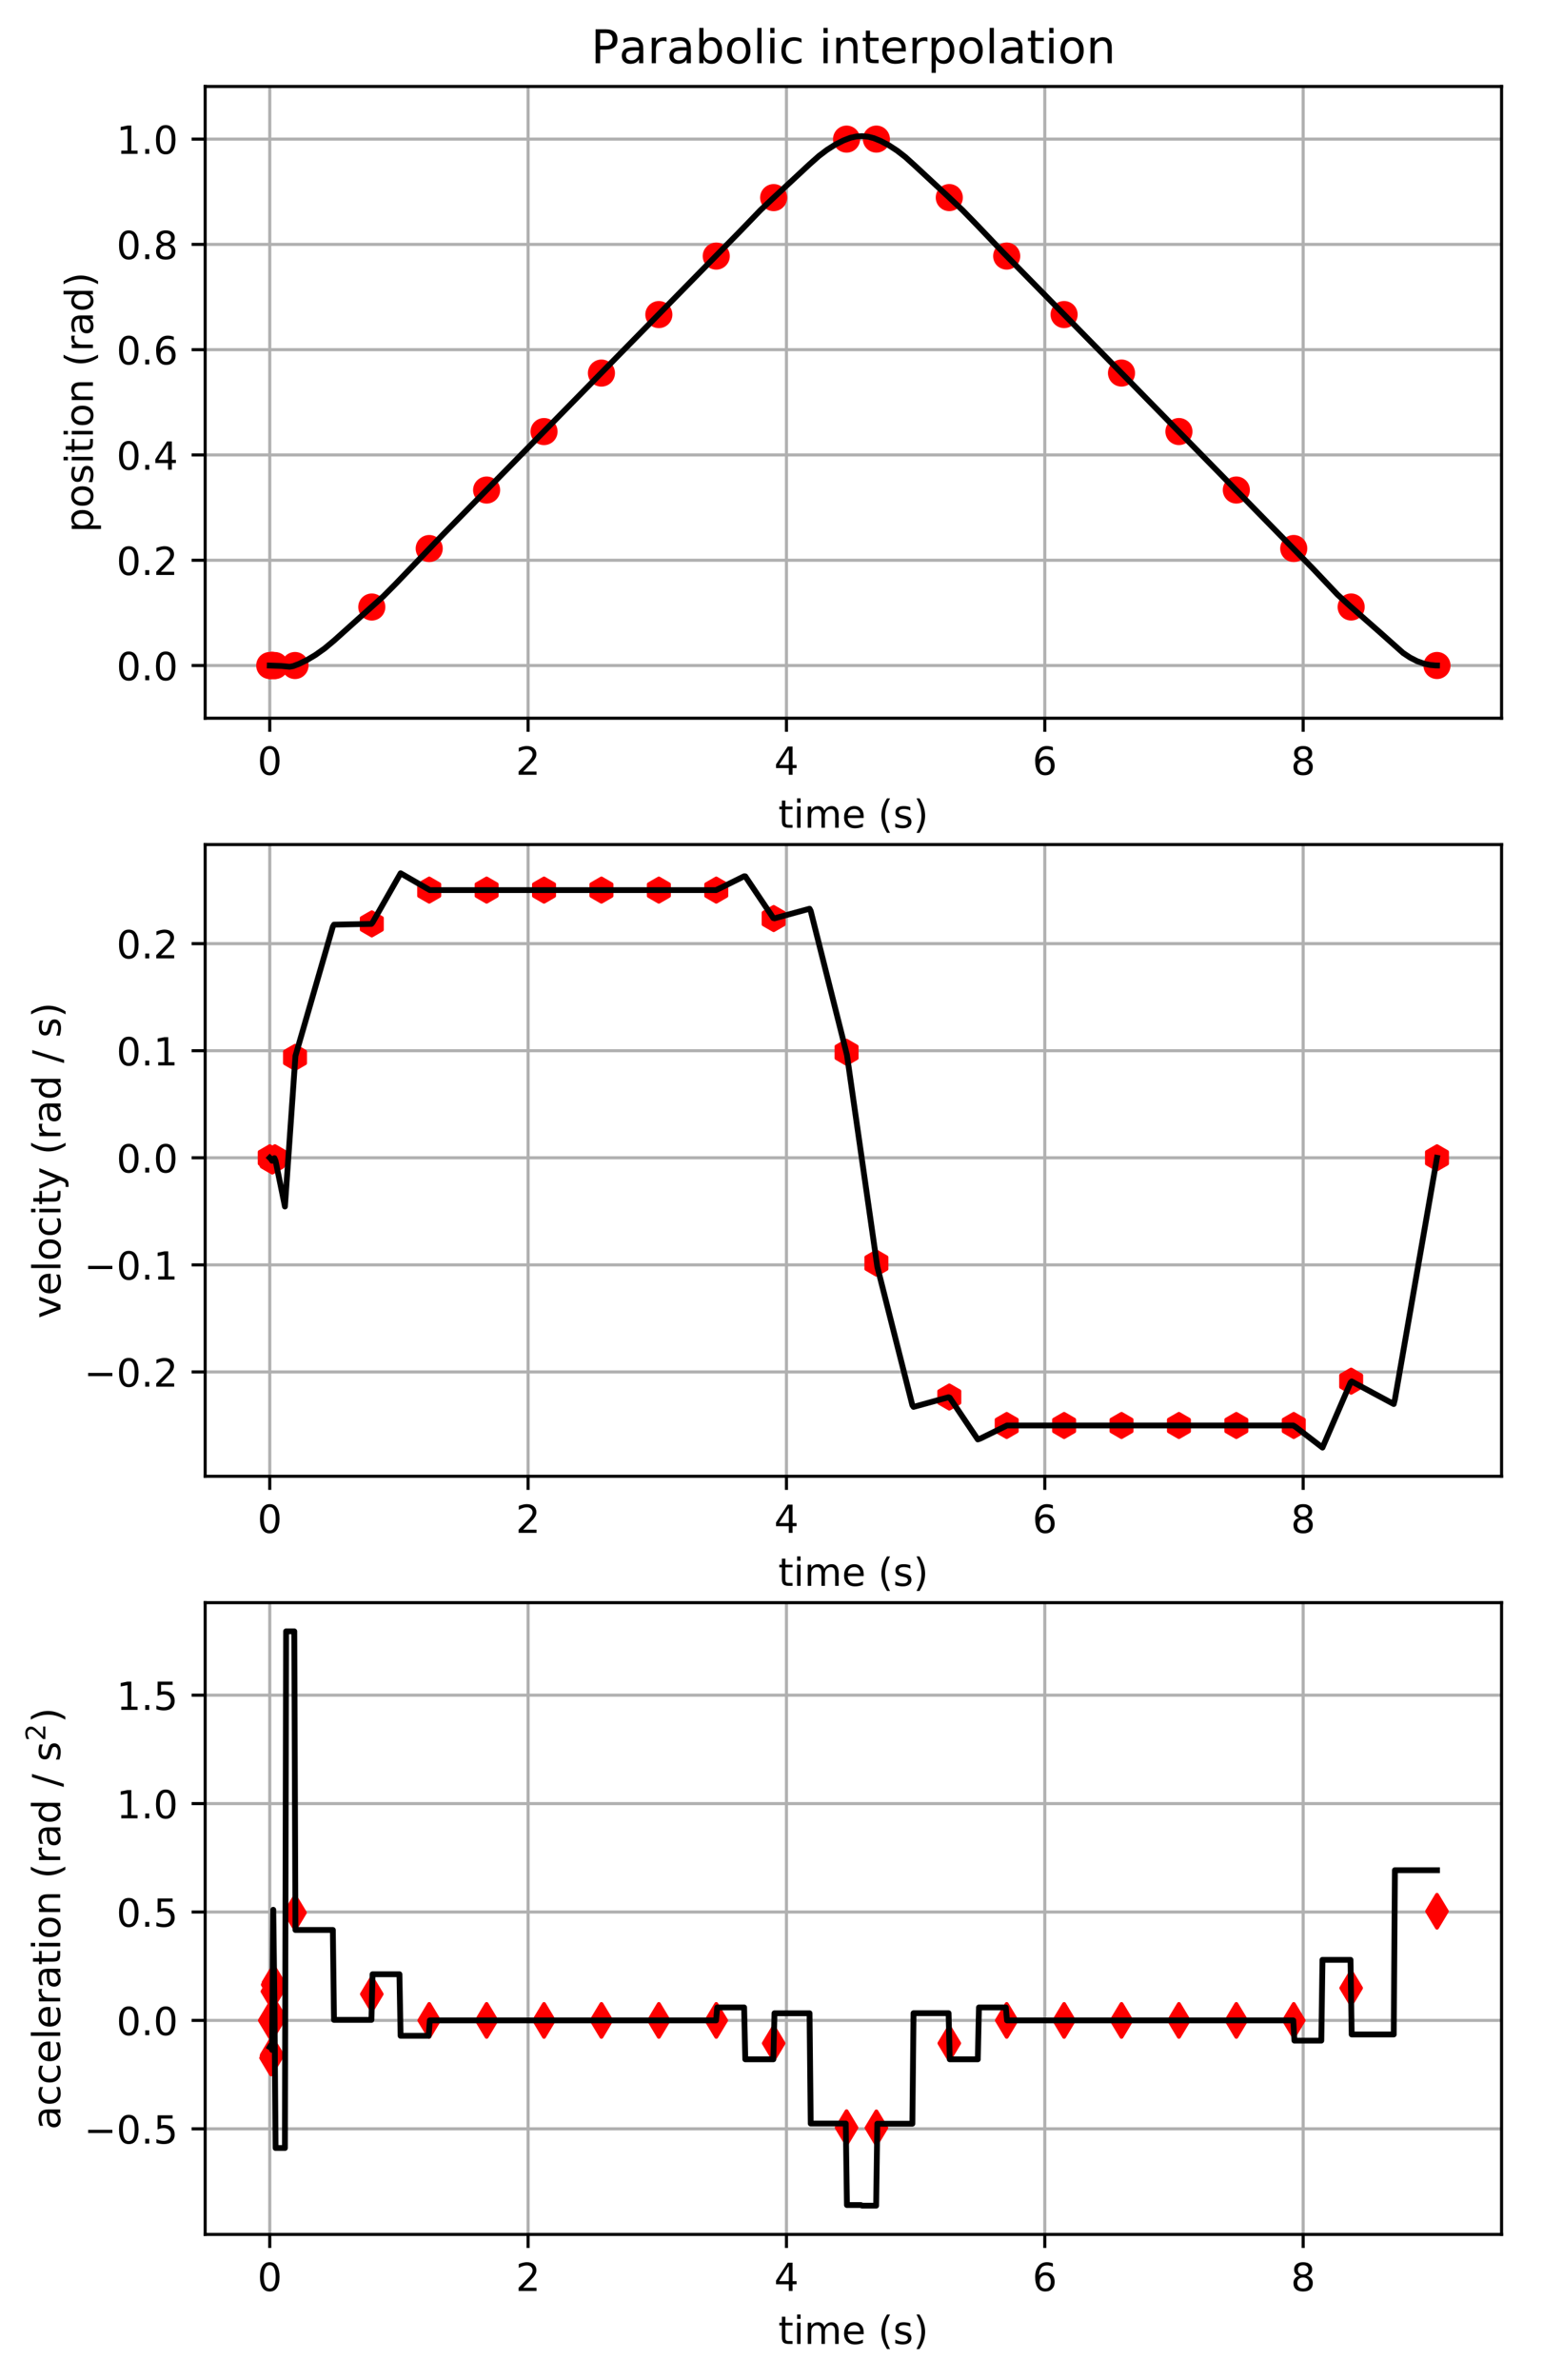 <?xml version="1.0" encoding="utf-8" standalone="no"?>
<!DOCTYPE svg PUBLIC "-//W3C//DTD SVG 1.1//EN"
  "http://www.w3.org/Graphics/SVG/1.1/DTD/svg11.dtd">
<!-- Created with matplotlib (http://matplotlib.org/) -->
<svg height="614.274pt" version="1.1" viewBox="0 0 398.483 614.274" width="398.483pt" xmlns="http://www.w3.org/2000/svg" xmlns:xlink="http://www.w3.org/1999/xlink">
 <defs>
  <style type="text/css">
*{stroke-linecap:butt;stroke-linejoin:round;}
  </style>
 </defs>
 <g id="figure_1">
  <g id="patch_1">
   <path d="M 0 614.274 
L 398.483 614.274 
L 398.483 0 
L 0 0 
z
" style="fill:#ffffff;"/>
  </g>
  <g id="axes_1">
   <g id="patch_2">
    <path d="M 52.983 185.377 
L 387.783 185.377 
L 387.783 22.318 
L 52.983 22.318 
z
" style="fill:#ffffff;"/>
   </g>
   <g id="matplotlib.axis_1">
    <g id="xtick_1">
     <g id="line2d_1">
      <path clip-path="url(#pb7275e37a0)" d="M 69.663 185.377 
L 69.663 22.318 
" style="fill:none;stroke:#b0b0b0;stroke-linecap:square;stroke-width:0.8;"/>
     </g>
     <g id="line2d_2">
      <defs>
       <path d="M 0 0 
L 0 3.5 
" id="mfaa44537ad" style="stroke:#000000;stroke-width:0.8;"/>
      </defs>
      <g>
       <use style="stroke:#000000;stroke-width:0.8;" x="69.663" xlink:href="#mfaa44537ad" y="185.377"/>
      </g>
     </g>
     <g id="text_1">
      <!-- 0 -->
      <defs>
       <path d="M 31.781 66.406 
Q 24.172 66.406 20.328 58.906 
Q 16.5 51.422 16.5 36.375 
Q 16.5 21.391 20.328 13.891 
Q 24.172 6.391 31.781 6.391 
Q 39.453 6.391 43.281 13.891 
Q 47.125 21.391 47.125 36.375 
Q 47.125 51.422 43.281 58.906 
Q 39.453 66.406 31.781 66.406 
z
M 31.781 74.219 
Q 44.047 74.219 50.516 64.516 
Q 56.984 54.828 56.984 36.375 
Q 56.984 17.969 50.516 8.266 
Q 44.047 -1.422 31.781 -1.422 
Q 19.531 -1.422 13.062 8.266 
Q 6.594 17.969 6.594 36.375 
Q 6.594 54.828 13.062 64.516 
Q 19.531 74.219 31.781 74.219 
z
" id="DejaVuSans-30"/>
      </defs>
      <g transform="translate(66.481 199.975)scale(0.1 -0.1)">
       <use xlink:href="#DejaVuSans-30"/>
      </g>
     </g>
    </g>
    <g id="xtick_2">
     <g id="line2d_3">
      <path clip-path="url(#pb7275e37a0)" d="M 136.382 185.377 
L 136.382 22.318 
" style="fill:none;stroke:#b0b0b0;stroke-linecap:square;stroke-width:0.8;"/>
     </g>
     <g id="line2d_4">
      <g>
       <use style="stroke:#000000;stroke-width:0.8;" x="136.382" xlink:href="#mfaa44537ad" y="185.377"/>
      </g>
     </g>
     <g id="text_2">
      <!-- 2 -->
      <defs>
       <path d="M 19.188 8.297 
L 53.609 8.297 
L 53.609 0 
L 7.328 0 
L 7.328 8.297 
Q 12.938 14.109 22.625 23.891 
Q 32.328 33.688 34.812 36.531 
Q 39.547 41.844 41.422 45.531 
Q 43.312 49.219 43.312 52.781 
Q 43.312 58.594 39.234 62.25 
Q 35.156 65.922 28.609 65.922 
Q 23.969 65.922 18.812 64.312 
Q 13.672 62.703 7.812 59.422 
L 7.812 69.391 
Q 13.766 71.781 18.938 73 
Q 24.125 74.219 28.422 74.219 
Q 39.75 74.219 46.484 68.547 
Q 53.219 62.891 53.219 53.422 
Q 53.219 48.922 51.531 44.891 
Q 49.859 40.875 45.406 35.406 
Q 44.188 33.984 37.641 27.219 
Q 31.109 20.453 19.188 8.297 
z
" id="DejaVuSans-32"/>
      </defs>
      <g transform="translate(133.201 199.975)scale(0.1 -0.1)">
       <use xlink:href="#DejaVuSans-32"/>
      </g>
     </g>
    </g>
    <g id="xtick_3">
     <g id="line2d_5">
      <path clip-path="url(#pb7275e37a0)" d="M 203.102 185.377 
L 203.102 22.318 
" style="fill:none;stroke:#b0b0b0;stroke-linecap:square;stroke-width:0.8;"/>
     </g>
     <g id="line2d_6">
      <g>
       <use style="stroke:#000000;stroke-width:0.8;" x="203.102" xlink:href="#mfaa44537ad" y="185.377"/>
      </g>
     </g>
     <g id="text_3">
      <!-- 4 -->
      <defs>
       <path d="M 37.797 64.312 
L 12.891 25.391 
L 37.797 25.391 
z
M 35.203 72.906 
L 47.609 72.906 
L 47.609 25.391 
L 58.016 25.391 
L 58.016 17.188 
L 47.609 17.188 
L 47.609 0 
L 37.797 0 
L 37.797 17.188 
L 4.891 17.188 
L 4.891 26.703 
z
" id="DejaVuSans-34"/>
      </defs>
      <g transform="translate(199.92 199.975)scale(0.1 -0.1)">
       <use xlink:href="#DejaVuSans-34"/>
      </g>
     </g>
    </g>
    <g id="xtick_4">
     <g id="line2d_7">
      <path clip-path="url(#pb7275e37a0)" d="M 269.821 185.377 
L 269.821 22.318 
" style="fill:none;stroke:#b0b0b0;stroke-linecap:square;stroke-width:0.8;"/>
     </g>
     <g id="line2d_8">
      <g>
       <use style="stroke:#000000;stroke-width:0.8;" x="269.821" xlink:href="#mfaa44537ad" y="185.377"/>
      </g>
     </g>
     <g id="text_4">
      <!-- 6 -->
      <defs>
       <path d="M 33.016 40.375 
Q 26.375 40.375 22.484 35.828 
Q 18.609 31.297 18.609 23.391 
Q 18.609 15.531 22.484 10.953 
Q 26.375 6.391 33.016 6.391 
Q 39.656 6.391 43.531 10.953 
Q 47.406 15.531 47.406 23.391 
Q 47.406 31.297 43.531 35.828 
Q 39.656 40.375 33.016 40.375 
z
M 52.594 71.297 
L 52.594 62.312 
Q 48.875 64.062 45.094 64.984 
Q 41.312 65.922 37.594 65.922 
Q 27.828 65.922 22.672 59.328 
Q 17.531 52.734 16.797 39.406 
Q 19.672 43.656 24.016 45.922 
Q 28.375 48.188 33.594 48.188 
Q 44.578 48.188 50.953 41.516 
Q 57.328 34.859 57.328 23.391 
Q 57.328 12.156 50.688 5.359 
Q 44.047 -1.422 33.016 -1.422 
Q 20.359 -1.422 13.672 8.266 
Q 6.984 17.969 6.984 36.375 
Q 6.984 53.656 15.188 63.938 
Q 23.391 74.219 37.203 74.219 
Q 40.922 74.219 44.703 73.484 
Q 48.484 72.75 52.594 71.297 
z
" id="DejaVuSans-36"/>
      </defs>
      <g transform="translate(266.64 199.975)scale(0.1 -0.1)">
       <use xlink:href="#DejaVuSans-36"/>
      </g>
     </g>
    </g>
    <g id="xtick_5">
     <g id="line2d_9">
      <path clip-path="url(#pb7275e37a0)" d="M 336.541 185.377 
L 336.541 22.318 
" style="fill:none;stroke:#b0b0b0;stroke-linecap:square;stroke-width:0.8;"/>
     </g>
     <g id="line2d_10">
      <g>
       <use style="stroke:#000000;stroke-width:0.8;" x="336.541" xlink:href="#mfaa44537ad" y="185.377"/>
      </g>
     </g>
     <g id="text_5">
      <!-- 8 -->
      <defs>
       <path d="M 31.781 34.625 
Q 24.75 34.625 20.719 30.859 
Q 16.703 27.094 16.703 20.516 
Q 16.703 13.922 20.719 10.156 
Q 24.75 6.391 31.781 6.391 
Q 38.812 6.391 42.859 10.172 
Q 46.922 13.969 46.922 20.516 
Q 46.922 27.094 42.891 30.859 
Q 38.875 34.625 31.781 34.625 
z
M 21.922 38.812 
Q 15.578 40.375 12.031 44.719 
Q 8.5 49.078 8.5 55.328 
Q 8.5 64.062 14.719 69.141 
Q 20.953 74.219 31.781 74.219 
Q 42.672 74.219 48.875 69.141 
Q 55.078 64.062 55.078 55.328 
Q 55.078 49.078 51.531 44.719 
Q 48 40.375 41.703 38.812 
Q 48.828 37.156 52.797 32.312 
Q 56.781 27.484 56.781 20.516 
Q 56.781 9.906 50.312 4.234 
Q 43.844 -1.422 31.781 -1.422 
Q 19.734 -1.422 13.25 4.234 
Q 6.781 9.906 6.781 20.516 
Q 6.781 27.484 10.781 32.312 
Q 14.797 37.156 21.922 38.812 
z
M 18.312 54.391 
Q 18.312 48.734 21.844 45.562 
Q 25.391 42.391 31.781 42.391 
Q 38.141 42.391 41.719 45.562 
Q 45.312 48.734 45.312 54.391 
Q 45.312 60.062 41.719 63.234 
Q 38.141 66.406 31.781 66.406 
Q 25.391 66.406 21.844 63.234 
Q 18.312 60.062 18.312 54.391 
z
" id="DejaVuSans-38"/>
      </defs>
      <g transform="translate(333.359 199.975)scale(0.1 -0.1)">
       <use xlink:href="#DejaVuSans-38"/>
      </g>
     </g>
    </g>
    <g id="text_6">
     <!-- time (s) -->
     <defs>
      <path d="M 18.312 70.219 
L 18.312 54.688 
L 36.812 54.688 
L 36.812 47.703 
L 18.312 47.703 
L 18.312 18.016 
Q 18.312 11.328 20.141 9.422 
Q 21.969 7.516 27.594 7.516 
L 36.812 7.516 
L 36.812 0 
L 27.594 0 
Q 17.188 0 13.234 3.875 
Q 9.281 7.766 9.281 18.016 
L 9.281 47.703 
L 2.688 47.703 
L 2.688 54.688 
L 9.281 54.688 
L 9.281 70.219 
z
" id="DejaVuSans-74"/>
      <path d="M 9.422 54.688 
L 18.406 54.688 
L 18.406 0 
L 9.422 0 
z
M 9.422 75.984 
L 18.406 75.984 
L 18.406 64.594 
L 9.422 64.594 
z
" id="DejaVuSans-69"/>
      <path d="M 52 44.188 
Q 55.375 50.25 60.062 53.125 
Q 64.75 56 71.094 56 
Q 79.641 56 84.281 50.016 
Q 88.922 44.047 88.922 33.016 
L 88.922 0 
L 79.891 0 
L 79.891 32.719 
Q 79.891 40.578 77.094 44.375 
Q 74.312 48.188 68.609 48.188 
Q 61.625 48.188 57.562 43.547 
Q 53.516 38.922 53.516 30.906 
L 53.516 0 
L 44.484 0 
L 44.484 32.719 
Q 44.484 40.625 41.703 44.406 
Q 38.922 48.188 33.109 48.188 
Q 26.219 48.188 22.156 43.531 
Q 18.109 38.875 18.109 30.906 
L 18.109 0 
L 9.078 0 
L 9.078 54.688 
L 18.109 54.688 
L 18.109 46.188 
Q 21.188 51.219 25.484 53.609 
Q 29.781 56 35.688 56 
Q 41.656 56 45.828 52.969 
Q 50 49.953 52 44.188 
z
" id="DejaVuSans-6d"/>
      <path d="M 56.203 29.594 
L 56.203 25.203 
L 14.891 25.203 
Q 15.484 15.922 20.484 11.062 
Q 25.484 6.203 34.422 6.203 
Q 39.594 6.203 44.453 7.469 
Q 49.312 8.734 54.109 11.281 
L 54.109 2.781 
Q 49.266 0.734 44.188 -0.344 
Q 39.109 -1.422 33.891 -1.422 
Q 20.797 -1.422 13.156 6.188 
Q 5.516 13.812 5.516 26.812 
Q 5.516 40.234 12.766 48.109 
Q 20.016 56 32.328 56 
Q 43.359 56 49.781 48.891 
Q 56.203 41.797 56.203 29.594 
z
M 47.219 32.234 
Q 47.125 39.594 43.094 43.984 
Q 39.062 48.391 32.422 48.391 
Q 24.906 48.391 20.391 44.141 
Q 15.875 39.891 15.188 32.172 
z
" id="DejaVuSans-65"/>
      <path id="DejaVuSans-20"/>
      <path d="M 31 75.875 
Q 24.469 64.656 21.281 53.656 
Q 18.109 42.672 18.109 31.391 
Q 18.109 20.125 21.312 9.062 
Q 24.516 -2 31 -13.188 
L 23.188 -13.188 
Q 15.875 -1.703 12.234 9.375 
Q 8.594 20.453 8.594 31.391 
Q 8.594 42.281 12.203 53.312 
Q 15.828 64.359 23.188 75.875 
z
" id="DejaVuSans-28"/>
      <path d="M 44.281 53.078 
L 44.281 44.578 
Q 40.484 46.531 36.375 47.5 
Q 32.281 48.484 27.875 48.484 
Q 21.188 48.484 17.844 46.438 
Q 14.5 44.391 14.5 40.281 
Q 14.5 37.156 16.891 35.375 
Q 19.281 33.594 26.516 31.984 
L 29.594 31.297 
Q 39.156 29.25 43.188 25.516 
Q 47.219 21.781 47.219 15.094 
Q 47.219 7.469 41.188 3.016 
Q 35.156 -1.422 24.609 -1.422 
Q 20.219 -1.422 15.453 -0.562 
Q 10.688 0.297 5.422 2 
L 5.422 11.281 
Q 10.406 8.688 15.234 7.391 
Q 20.062 6.109 24.812 6.109 
Q 31.156 6.109 34.562 8.281 
Q 37.984 10.453 37.984 14.406 
Q 37.984 18.062 35.516 20.016 
Q 33.062 21.969 24.703 23.781 
L 21.578 24.516 
Q 13.234 26.266 9.516 29.906 
Q 5.812 33.547 5.812 39.891 
Q 5.812 47.609 11.281 51.797 
Q 16.75 56 26.812 56 
Q 31.781 56 36.172 55.266 
Q 40.578 54.547 44.281 53.078 
z
" id="DejaVuSans-73"/>
      <path d="M 8.016 75.875 
L 15.828 75.875 
Q 23.141 64.359 26.781 53.312 
Q 30.422 42.281 30.422 31.391 
Q 30.422 20.453 26.781 9.375 
Q 23.141 -1.703 15.828 -13.188 
L 8.016 -13.188 
Q 14.5 -2 17.703 9.062 
Q 20.906 20.125 20.906 31.391 
Q 20.906 42.672 17.703 53.656 
Q 14.5 64.656 8.016 75.875 
z
" id="DejaVuSans-29"/>
     </defs>
     <g transform="translate(200.991 213.654)scale(0.1 -0.1)">
      <use xlink:href="#DejaVuSans-74"/>
      <use x="39.209" xlink:href="#DejaVuSans-69"/>
      <use x="66.992" xlink:href="#DejaVuSans-6d"/>
      <use x="164.404" xlink:href="#DejaVuSans-65"/>
      <use x="225.928" xlink:href="#DejaVuSans-20"/>
      <use x="257.715" xlink:href="#DejaVuSans-28"/>
      <use x="296.729" xlink:href="#DejaVuSans-73"/>
      <use x="348.828" xlink:href="#DejaVuSans-29"/>
     </g>
    </g>
   </g>
   <g id="matplotlib.axis_2">
    <g id="ytick_1">
     <g id="line2d_11">
      <path clip-path="url(#pb7275e37a0)" d="M 52.983 171.777 
L 387.783 171.777 
" style="fill:none;stroke:#b0b0b0;stroke-linecap:square;stroke-width:0.8;"/>
     </g>
     <g id="line2d_12">
      <defs>
       <path d="M 0 0 
L -3.5 0 
" id="m654cf28cec" style="stroke:#000000;stroke-width:0.8;"/>
      </defs>
      <g>
       <use style="stroke:#000000;stroke-width:0.8;" x="52.983" xlink:href="#m654cf28cec" y="171.777"/>
      </g>
     </g>
     <g id="text_7">
      <!-- 0.0 -->
      <defs>
       <path d="M 10.688 12.406 
L 21 12.406 
L 21 0 
L 10.688 0 
z
" id="DejaVuSans-2e"/>
      </defs>
      <g transform="translate(30.08 175.576)scale(0.1 -0.1)">
       <use xlink:href="#DejaVuSans-30"/>
       <use x="63.623" xlink:href="#DejaVuSans-2e"/>
       <use x="95.41" xlink:href="#DejaVuSans-30"/>
      </g>
     </g>
    </g>
    <g id="ytick_2">
     <g id="line2d_13">
      <path clip-path="url(#pb7275e37a0)" d="M 52.983 144.603 
L 387.783 144.603 
" style="fill:none;stroke:#b0b0b0;stroke-linecap:square;stroke-width:0.8;"/>
     </g>
     <g id="line2d_14">
      <g>
       <use style="stroke:#000000;stroke-width:0.8;" x="52.983" xlink:href="#m654cf28cec" y="144.603"/>
      </g>
     </g>
     <g id="text_8">
      <!-- 0.2 -->
      <g transform="translate(30.08 148.402)scale(0.1 -0.1)">
       <use xlink:href="#DejaVuSans-30"/>
       <use x="63.623" xlink:href="#DejaVuSans-2e"/>
       <use x="95.41" xlink:href="#DejaVuSans-32"/>
      </g>
     </g>
    </g>
    <g id="ytick_3">
     <g id="line2d_15">
      <path clip-path="url(#pb7275e37a0)" d="M 52.983 117.428 
L 387.783 117.428 
" style="fill:none;stroke:#b0b0b0;stroke-linecap:square;stroke-width:0.8;"/>
     </g>
     <g id="line2d_16">
      <g>
       <use style="stroke:#000000;stroke-width:0.8;" x="52.983" xlink:href="#m654cf28cec" y="117.428"/>
      </g>
     </g>
     <g id="text_9">
      <!-- 0.4 -->
      <g transform="translate(30.08 121.228)scale(0.1 -0.1)">
       <use xlink:href="#DejaVuSans-30"/>
       <use x="63.623" xlink:href="#DejaVuSans-2e"/>
       <use x="95.41" xlink:href="#DejaVuSans-34"/>
      </g>
     </g>
    </g>
    <g id="ytick_4">
     <g id="line2d_17">
      <path clip-path="url(#pb7275e37a0)" d="M 52.983 90.254 
L 387.783 90.254 
" style="fill:none;stroke:#b0b0b0;stroke-linecap:square;stroke-width:0.8;"/>
     </g>
     <g id="line2d_18">
      <g>
       <use style="stroke:#000000;stroke-width:0.8;" x="52.983" xlink:href="#m654cf28cec" y="90.254"/>
      </g>
     </g>
     <g id="text_10">
      <!-- 0.6 -->
      <g transform="translate(30.08 94.053)scale(0.1 -0.1)">
       <use xlink:href="#DejaVuSans-30"/>
       <use x="63.623" xlink:href="#DejaVuSans-2e"/>
       <use x="95.41" xlink:href="#DejaVuSans-36"/>
      </g>
     </g>
    </g>
    <g id="ytick_5">
     <g id="line2d_19">
      <path clip-path="url(#pb7275e37a0)" d="M 52.983 63.08 
L 387.783 63.08 
" style="fill:none;stroke:#b0b0b0;stroke-linecap:square;stroke-width:0.8;"/>
     </g>
     <g id="line2d_20">
      <g>
       <use style="stroke:#000000;stroke-width:0.8;" x="52.983" xlink:href="#m654cf28cec" y="63.08"/>
      </g>
     </g>
     <g id="text_11">
      <!-- 0.8 -->
      <g transform="translate(30.08 66.879)scale(0.1 -0.1)">
       <use xlink:href="#DejaVuSans-30"/>
       <use x="63.623" xlink:href="#DejaVuSans-2e"/>
       <use x="95.41" xlink:href="#DejaVuSans-38"/>
      </g>
     </g>
    </g>
    <g id="ytick_6">
     <g id="line2d_21">
      <path clip-path="url(#pb7275e37a0)" d="M 52.983 35.905 
L 387.783 35.905 
" style="fill:none;stroke:#b0b0b0;stroke-linecap:square;stroke-width:0.8;"/>
     </g>
     <g id="line2d_22">
      <g>
       <use style="stroke:#000000;stroke-width:0.8;" x="52.983" xlink:href="#m654cf28cec" y="35.905"/>
      </g>
     </g>
     <g id="text_12">
      <!-- 1.0 -->
      <defs>
       <path d="M 12.406 8.297 
L 28.516 8.297 
L 28.516 63.922 
L 10.984 60.406 
L 10.984 69.391 
L 28.422 72.906 
L 38.281 72.906 
L 38.281 8.297 
L 54.391 8.297 
L 54.391 0 
L 12.406 0 
z
" id="DejaVuSans-31"/>
      </defs>
      <g transform="translate(30.08 39.705)scale(0.1 -0.1)">
       <use xlink:href="#DejaVuSans-31"/>
       <use x="63.623" xlink:href="#DejaVuSans-2e"/>
       <use x="95.41" xlink:href="#DejaVuSans-30"/>
      </g>
     </g>
    </g>
    <g id="text_13">
     <!-- position (rad) -->
     <defs>
      <path d="M 18.109 8.203 
L 18.109 -20.797 
L 9.078 -20.797 
L 9.078 54.688 
L 18.109 54.688 
L 18.109 46.391 
Q 20.953 51.266 25.266 53.625 
Q 29.594 56 35.594 56 
Q 45.562 56 51.781 48.094 
Q 58.016 40.188 58.016 27.297 
Q 58.016 14.406 51.781 6.484 
Q 45.562 -1.422 35.594 -1.422 
Q 29.594 -1.422 25.266 0.953 
Q 20.953 3.328 18.109 8.203 
z
M 48.688 27.297 
Q 48.688 37.203 44.609 42.844 
Q 40.531 48.484 33.406 48.484 
Q 26.266 48.484 22.188 42.844 
Q 18.109 37.203 18.109 27.297 
Q 18.109 17.391 22.188 11.75 
Q 26.266 6.109 33.406 6.109 
Q 40.531 6.109 44.609 11.75 
Q 48.688 17.391 48.688 27.297 
z
" id="DejaVuSans-70"/>
      <path d="M 30.609 48.391 
Q 23.391 48.391 19.188 42.75 
Q 14.984 37.109 14.984 27.297 
Q 14.984 17.484 19.156 11.844 
Q 23.344 6.203 30.609 6.203 
Q 37.797 6.203 41.984 11.859 
Q 46.188 17.531 46.188 27.297 
Q 46.188 37.016 41.984 42.703 
Q 37.797 48.391 30.609 48.391 
z
M 30.609 56 
Q 42.328 56 49.016 48.375 
Q 55.719 40.766 55.719 27.297 
Q 55.719 13.875 49.016 6.219 
Q 42.328 -1.422 30.609 -1.422 
Q 18.844 -1.422 12.172 6.219 
Q 5.516 13.875 5.516 27.297 
Q 5.516 40.766 12.172 48.375 
Q 18.844 56 30.609 56 
z
" id="DejaVuSans-6f"/>
      <path d="M 54.891 33.016 
L 54.891 0 
L 45.906 0 
L 45.906 32.719 
Q 45.906 40.484 42.875 44.328 
Q 39.844 48.188 33.797 48.188 
Q 26.516 48.188 22.312 43.547 
Q 18.109 38.922 18.109 30.906 
L 18.109 0 
L 9.078 0 
L 9.078 54.688 
L 18.109 54.688 
L 18.109 46.188 
Q 21.344 51.125 25.703 53.562 
Q 30.078 56 35.797 56 
Q 45.219 56 50.047 50.172 
Q 54.891 44.344 54.891 33.016 
z
" id="DejaVuSans-6e"/>
      <path d="M 41.109 46.297 
Q 39.594 47.172 37.812 47.578 
Q 36.031 48 33.891 48 
Q 26.266 48 22.188 43.047 
Q 18.109 38.094 18.109 28.812 
L 18.109 0 
L 9.078 0 
L 9.078 54.688 
L 18.109 54.688 
L 18.109 46.188 
Q 20.953 51.172 25.484 53.578 
Q 30.031 56 36.531 56 
Q 37.453 56 38.578 55.875 
Q 39.703 55.766 41.062 55.516 
z
" id="DejaVuSans-72"/>
      <path d="M 34.281 27.484 
Q 23.391 27.484 19.188 25 
Q 14.984 22.516 14.984 16.5 
Q 14.984 11.719 18.141 8.906 
Q 21.297 6.109 26.703 6.109 
Q 34.188 6.109 38.703 11.406 
Q 43.219 16.703 43.219 25.484 
L 43.219 27.484 
z
M 52.203 31.203 
L 52.203 0 
L 43.219 0 
L 43.219 8.297 
Q 40.141 3.328 35.547 0.953 
Q 30.953 -1.422 24.312 -1.422 
Q 15.922 -1.422 10.953 3.297 
Q 6 8.016 6 15.922 
Q 6 25.141 12.172 29.828 
Q 18.359 34.516 30.609 34.516 
L 43.219 34.516 
L 43.219 35.406 
Q 43.219 41.609 39.141 45 
Q 35.062 48.391 27.688 48.391 
Q 23 48.391 18.547 47.266 
Q 14.109 46.141 10.016 43.891 
L 10.016 52.203 
Q 14.938 54.109 19.578 55.047 
Q 24.219 56 28.609 56 
Q 40.484 56 46.344 49.844 
Q 52.203 43.703 52.203 31.203 
z
" id="DejaVuSans-61"/>
      <path d="M 45.406 46.391 
L 45.406 75.984 
L 54.391 75.984 
L 54.391 0 
L 45.406 0 
L 45.406 8.203 
Q 42.578 3.328 38.25 0.953 
Q 33.938 -1.422 27.875 -1.422 
Q 17.969 -1.422 11.734 6.484 
Q 5.516 14.406 5.516 27.297 
Q 5.516 40.188 11.734 48.094 
Q 17.969 56 27.875 56 
Q 33.938 56 38.25 53.625 
Q 42.578 51.266 45.406 46.391 
z
M 14.797 27.297 
Q 14.797 17.391 18.875 11.75 
Q 22.953 6.109 30.078 6.109 
Q 37.203 6.109 41.297 11.75 
Q 45.406 17.391 45.406 27.297 
Q 45.406 37.203 41.297 42.844 
Q 37.203 48.484 30.078 48.484 
Q 22.953 48.484 18.875 42.844 
Q 14.797 37.203 14.797 27.297 
z
" id="DejaVuSans-64"/>
     </defs>
     <g transform="translate(24 137.437)rotate(-90)scale(0.1 -0.1)">
      <use xlink:href="#DejaVuSans-70"/>
      <use x="63.477" xlink:href="#DejaVuSans-6f"/>
      <use x="124.658" xlink:href="#DejaVuSans-73"/>
      <use x="176.758" xlink:href="#DejaVuSans-69"/>
      <use x="204.541" xlink:href="#DejaVuSans-74"/>
      <use x="243.75" xlink:href="#DejaVuSans-69"/>
      <use x="271.533" xlink:href="#DejaVuSans-6f"/>
      <use x="332.715" xlink:href="#DejaVuSans-6e"/>
      <use x="396.094" xlink:href="#DejaVuSans-20"/>
      <use x="427.881" xlink:href="#DejaVuSans-28"/>
      <use x="466.895" xlink:href="#DejaVuSans-72"/>
      <use x="508.008" xlink:href="#DejaVuSans-61"/>
      <use x="569.287" xlink:href="#DejaVuSans-64"/>
      <use x="632.764" xlink:href="#DejaVuSans-29"/>
     </g>
    </g>
   </g>
   <g id="line2d_23">
    <defs>
     <path d="M 0 3 
C 0.796 3 1.559 2.684 2.121 2.121 
C 2.684 1.559 3 0.796 3 0 
C 3 -0.796 2.684 -1.559 2.121 -2.121 
C 1.559 -2.684 0.796 -3 0 -3 
C -0.796 -3 -1.559 -2.684 -2.121 -2.121 
C -2.684 -1.559 -3 -0.796 -3 0 
C -3 0.796 -2.684 1.559 -2.121 2.121 
C -1.559 2.684 -0.796 3 0 3 
z
" id="ma644b0c3d4" style="stroke:#ff0000;"/>
    </defs>
    <g clip-path="url(#pb7275e37a0)">
     <use style="fill:#ff0000;stroke:#ff0000;" x="69.663" xlink:href="#ma644b0c3d4" y="171.782"/>
     <use style="fill:#ff0000;stroke:#ff0000;" x="69.998" xlink:href="#ma644b0c3d4" y="171.783"/>
     <use style="fill:#ff0000;stroke:#ff0000;" x="70.112" xlink:href="#ma644b0c3d4" y="171.784"/>
     <use style="fill:#ff0000;stroke:#ff0000;" x="70.202" xlink:href="#ma644b0c3d4" y="171.785"/>
     <use style="fill:#ff0000;stroke:#ff0000;" x="70.278" xlink:href="#ma644b0c3d4" y="171.786"/>
     <use style="fill:#ff0000;stroke:#ff0000;" x="70.345" xlink:href="#ma644b0c3d4" y="171.786"/>
     <use style="fill:#ff0000;stroke:#ff0000;" x="70.42" xlink:href="#ma644b0c3d4" y="171.787"/>
     <use style="fill:#ff0000;stroke:#ff0000;" x="70.508" xlink:href="#ma644b0c3d4" y="171.788"/>
     <use style="fill:#ff0000;stroke:#ff0000;" x="70.619" xlink:href="#ma644b0c3d4" y="171.789"/>
     <use style="fill:#ff0000;stroke:#ff0000;" x="71.003" xlink:href="#ma644b0c3d4" y="171.79"/>
     <use style="fill:#ff0000;stroke:#ff0000;" x="76.188" xlink:href="#ma644b0c3d4" y="171.777"/>
     <use style="fill:#ff0000;stroke:#ff0000;" x="96.018" xlink:href="#ma644b0c3d4" y="156.681"/>
     <use style="fill:#ff0000;stroke:#ff0000;" x="110.844" xlink:href="#ma644b0c3d4" y="141.585"/>
     <use style="fill:#ff0000;stroke:#ff0000;" x="125.67" xlink:href="#ma644b0c3d4" y="126.488"/>
     <use style="fill:#ff0000;stroke:#ff0000;" x="140.496" xlink:href="#ma644b0c3d4" y="111.392"/>
     <use style="fill:#ff0000;stroke:#ff0000;" x="155.322" xlink:href="#ma644b0c3d4" y="96.296"/>
     <use style="fill:#ff0000;stroke:#ff0000;" x="170.148" xlink:href="#ma644b0c3d4" y="81.199"/>
     <use style="fill:#ff0000;stroke:#ff0000;" x="184.974" xlink:href="#ma644b0c3d4" y="66.103"/>
     <use style="fill:#ff0000;stroke:#ff0000;" x="199.8" xlink:href="#ma644b0c3d4" y="51.007"/>
     <use style="fill:#ff0000;stroke:#ff0000;" x="218.629" xlink:href="#ma644b0c3d4" y="35.91"/>
     <use style="fill:#ff0000;stroke:#ff0000;" x="226.328" xlink:href="#ma644b0c3d4" y="35.905"/>
     <use style="fill:#ff0000;stroke:#ff0000;" x="245.157" xlink:href="#ma644b0c3d4" y="51.001"/>
     <use style="fill:#ff0000;stroke:#ff0000;" x="259.983" xlink:href="#ma644b0c3d4" y="66.098"/>
     <use style="fill:#ff0000;stroke:#ff0000;" x="274.809" xlink:href="#ma644b0c3d4" y="81.194"/>
     <use style="fill:#ff0000;stroke:#ff0000;" x="289.634" xlink:href="#ma644b0c3d4" y="96.29"/>
     <use style="fill:#ff0000;stroke:#ff0000;" x="304.46" xlink:href="#ma644b0c3d4" y="111.386"/>
     <use style="fill:#ff0000;stroke:#ff0000;" x="319.286" xlink:href="#ma644b0c3d4" y="126.482"/>
     <use style="fill:#ff0000;stroke:#ff0000;" x="334.112" xlink:href="#ma644b0c3d4" y="141.579"/>
     <use style="fill:#ff0000;stroke:#ff0000;" x="348.938" xlink:href="#ma644b0c3d4" y="156.675"/>
     <use style="fill:#ff0000;stroke:#ff0000;" x="371.103" xlink:href="#ma644b0c3d4" y="171.771"/>
    </g>
   </g>
   <g id="line2d_24">
    <path clip-path="url(#pb7275e37a0)" d="M 69.663 171.782 
L 72.68 171.891 
L 74.792 172.097 
L 75.698 171.938 
L 77.206 171.362 
L 79.318 170.332 
L 81.431 169.076 
L 83.845 167.361 
L 86.258 165.35 
L 98.932 153.978 
L 102.251 150.63 
L 114.32 138.045 
L 191.265 59.553 
L 196.394 54.233 
L 200.317 50.536 
L 209.067 42.401 
L 211.481 40.262 
L 213.594 38.667 
L 215.706 37.331 
L 217.818 36.255 
L 219.628 35.561 
L 221.137 35.231 
L 222.646 35.138 
L 224.155 35.281 
L 225.663 35.662 
L 227.474 36.402 
L 229.586 37.519 
L 231.698 38.895 
L 233.81 40.531 
L 236.224 42.711 
L 244.975 50.836 
L 248.596 54.26 
L 252.518 58.294 
L 259.157 65.254 
L 291.745 98.439 
L 339.118 146.818 
L 345.455 153.508 
L 348.472 156.275 
L 356.318 163.16 
L 362.352 168.533 
L 364.163 169.734 
L 365.973 170.658 
L 367.784 171.305 
L 369.292 171.632 
L 370.801 171.767 
L 371.103 171.771 
L 371.103 171.771 
" style="fill:none;stroke:#000000;stroke-linecap:square;stroke-width:1.5;"/>
   </g>
   <g id="patch_3">
    <path d="M 52.983 185.377 
L 52.983 22.318 
" style="fill:none;stroke:#000000;stroke-linecap:square;stroke-linejoin:miter;stroke-width:0.8;"/>
   </g>
   <g id="patch_4">
    <path d="M 387.783 185.377 
L 387.783 22.318 
" style="fill:none;stroke:#000000;stroke-linecap:square;stroke-linejoin:miter;stroke-width:0.8;"/>
   </g>
   <g id="patch_5">
    <path d="M 52.983 185.377 
L 387.783 185.377 
" style="fill:none;stroke:#000000;stroke-linecap:square;stroke-linejoin:miter;stroke-width:0.8;"/>
   </g>
   <g id="patch_6">
    <path d="M 52.983 22.318 
L 387.783 22.318 
" style="fill:none;stroke:#000000;stroke-linecap:square;stroke-linejoin:miter;stroke-width:0.8;"/>
   </g>
   <g id="text_14">
    <!-- Parabolic interpolation -->
    <defs>
     <path d="M 19.672 64.797 
L 19.672 37.406 
L 32.078 37.406 
Q 38.969 37.406 42.719 40.969 
Q 46.484 44.531 46.484 51.125 
Q 46.484 57.672 42.719 61.234 
Q 38.969 64.797 32.078 64.797 
z
M 9.812 72.906 
L 32.078 72.906 
Q 44.344 72.906 50.609 67.359 
Q 56.891 61.812 56.891 51.125 
Q 56.891 40.328 50.609 34.812 
Q 44.344 29.297 32.078 29.297 
L 19.672 29.297 
L 19.672 0 
L 9.812 0 
z
" id="DejaVuSans-50"/>
     <path d="M 48.688 27.297 
Q 48.688 37.203 44.609 42.844 
Q 40.531 48.484 33.406 48.484 
Q 26.266 48.484 22.188 42.844 
Q 18.109 37.203 18.109 27.297 
Q 18.109 17.391 22.188 11.75 
Q 26.266 6.109 33.406 6.109 
Q 40.531 6.109 44.609 11.75 
Q 48.688 17.391 48.688 27.297 
z
M 18.109 46.391 
Q 20.953 51.266 25.266 53.625 
Q 29.594 56 35.594 56 
Q 45.562 56 51.781 48.094 
Q 58.016 40.188 58.016 27.297 
Q 58.016 14.406 51.781 6.484 
Q 45.562 -1.422 35.594 -1.422 
Q 29.594 -1.422 25.266 0.953 
Q 20.953 3.328 18.109 8.203 
L 18.109 0 
L 9.078 0 
L 9.078 75.984 
L 18.109 75.984 
z
" id="DejaVuSans-62"/>
     <path d="M 9.422 75.984 
L 18.406 75.984 
L 18.406 0 
L 9.422 0 
z
" id="DejaVuSans-6c"/>
     <path d="M 48.781 52.594 
L 48.781 44.188 
Q 44.969 46.297 41.141 47.344 
Q 37.312 48.391 33.406 48.391 
Q 24.656 48.391 19.812 42.844 
Q 14.984 37.312 14.984 27.297 
Q 14.984 17.281 19.812 11.734 
Q 24.656 6.203 33.406 6.203 
Q 37.312 6.203 41.141 7.25 
Q 44.969 8.297 48.781 10.406 
L 48.781 2.094 
Q 45.016 0.344 40.984 -0.531 
Q 36.969 -1.422 32.422 -1.422 
Q 20.062 -1.422 12.781 6.344 
Q 5.516 14.109 5.516 27.297 
Q 5.516 40.672 12.859 48.328 
Q 20.219 56 33.016 56 
Q 37.156 56 41.109 55.141 
Q 45.062 54.297 48.781 52.594 
z
" id="DejaVuSans-63"/>
    </defs>
    <g transform="translate(152.632 16.318)scale(0.12 -0.12)">
     <use xlink:href="#DejaVuSans-50"/>
     <use x="60.24" xlink:href="#DejaVuSans-61"/>
     <use x="121.52" xlink:href="#DejaVuSans-72"/>
     <use x="162.633" xlink:href="#DejaVuSans-61"/>
     <use x="223.912" xlink:href="#DejaVuSans-62"/>
     <use x="287.389" xlink:href="#DejaVuSans-6f"/>
     <use x="348.57" xlink:href="#DejaVuSans-6c"/>
     <use x="376.354" xlink:href="#DejaVuSans-69"/>
     <use x="404.137" xlink:href="#DejaVuSans-63"/>
     <use x="459.117" xlink:href="#DejaVuSans-20"/>
     <use x="490.904" xlink:href="#DejaVuSans-69"/>
     <use x="518.688" xlink:href="#DejaVuSans-6e"/>
     <use x="582.066" xlink:href="#DejaVuSans-74"/>
     <use x="621.275" xlink:href="#DejaVuSans-65"/>
     <use x="682.799" xlink:href="#DejaVuSans-72"/>
     <use x="723.912" xlink:href="#DejaVuSans-70"/>
     <use x="787.389" xlink:href="#DejaVuSans-6f"/>
     <use x="848.57" xlink:href="#DejaVuSans-6c"/>
     <use x="876.354" xlink:href="#DejaVuSans-61"/>
     <use x="937.633" xlink:href="#DejaVuSans-74"/>
     <use x="976.842" xlink:href="#DejaVuSans-69"/>
     <use x="1004.625" xlink:href="#DejaVuSans-6f"/>
     <use x="1065.807" xlink:href="#DejaVuSans-6e"/>
    </g>
   </g>
  </g>
  <g id="axes_2">
   <g id="patch_7">
    <path d="M 52.983 381.048 
L 387.783 381.048 
L 387.783 217.989 
L 52.983 217.989 
z
" style="fill:#ffffff;"/>
   </g>
   <g id="matplotlib.axis_3">
    <g id="xtick_6">
     <g id="line2d_25">
      <path clip-path="url(#p5e1a951b12)" d="M 69.663 381.048 
L 69.663 217.989 
" style="fill:none;stroke:#b0b0b0;stroke-linecap:square;stroke-width:0.8;"/>
     </g>
     <g id="line2d_26">
      <g>
       <use style="stroke:#000000;stroke-width:0.8;" x="69.663" xlink:href="#mfaa44537ad" y="381.048"/>
      </g>
     </g>
     <g id="text_15">
      <!-- 0 -->
      <g transform="translate(66.481 395.646)scale(0.1 -0.1)">
       <use xlink:href="#DejaVuSans-30"/>
      </g>
     </g>
    </g>
    <g id="xtick_7">
     <g id="line2d_27">
      <path clip-path="url(#p5e1a951b12)" d="M 136.382 381.048 
L 136.382 217.989 
" style="fill:none;stroke:#b0b0b0;stroke-linecap:square;stroke-width:0.8;"/>
     </g>
     <g id="line2d_28">
      <g>
       <use style="stroke:#000000;stroke-width:0.8;" x="136.382" xlink:href="#mfaa44537ad" y="381.048"/>
      </g>
     </g>
     <g id="text_16">
      <!-- 2 -->
      <g transform="translate(133.201 395.646)scale(0.1 -0.1)">
       <use xlink:href="#DejaVuSans-32"/>
      </g>
     </g>
    </g>
    <g id="xtick_8">
     <g id="line2d_29">
      <path clip-path="url(#p5e1a951b12)" d="M 203.102 381.048 
L 203.102 217.989 
" style="fill:none;stroke:#b0b0b0;stroke-linecap:square;stroke-width:0.8;"/>
     </g>
     <g id="line2d_30">
      <g>
       <use style="stroke:#000000;stroke-width:0.8;" x="203.102" xlink:href="#mfaa44537ad" y="381.048"/>
      </g>
     </g>
     <g id="text_17">
      <!-- 4 -->
      <g transform="translate(199.92 395.646)scale(0.1 -0.1)">
       <use xlink:href="#DejaVuSans-34"/>
      </g>
     </g>
    </g>
    <g id="xtick_9">
     <g id="line2d_31">
      <path clip-path="url(#p5e1a951b12)" d="M 269.821 381.048 
L 269.821 217.989 
" style="fill:none;stroke:#b0b0b0;stroke-linecap:square;stroke-width:0.8;"/>
     </g>
     <g id="line2d_32">
      <g>
       <use style="stroke:#000000;stroke-width:0.8;" x="269.821" xlink:href="#mfaa44537ad" y="381.048"/>
      </g>
     </g>
     <g id="text_18">
      <!-- 6 -->
      <g transform="translate(266.64 395.646)scale(0.1 -0.1)">
       <use xlink:href="#DejaVuSans-36"/>
      </g>
     </g>
    </g>
    <g id="xtick_10">
     <g id="line2d_33">
      <path clip-path="url(#p5e1a951b12)" d="M 336.541 381.048 
L 336.541 217.989 
" style="fill:none;stroke:#b0b0b0;stroke-linecap:square;stroke-width:0.8;"/>
     </g>
     <g id="line2d_34">
      <g>
       <use style="stroke:#000000;stroke-width:0.8;" x="336.541" xlink:href="#mfaa44537ad" y="381.048"/>
      </g>
     </g>
     <g id="text_19">
      <!-- 8 -->
      <g transform="translate(333.359 395.646)scale(0.1 -0.1)">
       <use xlink:href="#DejaVuSans-38"/>
      </g>
     </g>
    </g>
    <g id="text_20">
     <!-- time (s) -->
     <g transform="translate(200.991 409.324)scale(0.1 -0.1)">
      <use xlink:href="#DejaVuSans-74"/>
      <use x="39.209" xlink:href="#DejaVuSans-69"/>
      <use x="66.992" xlink:href="#DejaVuSans-6d"/>
      <use x="164.404" xlink:href="#DejaVuSans-65"/>
      <use x="225.928" xlink:href="#DejaVuSans-20"/>
      <use x="257.715" xlink:href="#DejaVuSans-28"/>
      <use x="296.729" xlink:href="#DejaVuSans-73"/>
      <use x="348.828" xlink:href="#DejaVuSans-29"/>
     </g>
    </g>
   </g>
   <g id="matplotlib.axis_4">
    <g id="ytick_7">
     <g id="line2d_35">
      <path clip-path="url(#p5e1a951b12)" d="M 52.983 354.114 
L 387.783 354.114 
" style="fill:none;stroke:#b0b0b0;stroke-linecap:square;stroke-width:0.8;"/>
     </g>
     <g id="line2d_36">
      <g>
       <use style="stroke:#000000;stroke-width:0.8;" x="52.983" xlink:href="#m654cf28cec" y="354.114"/>
      </g>
     </g>
     <g id="text_21">
      <!-- −0.2 -->
      <defs>
       <path d="M 10.594 35.5 
L 73.188 35.5 
L 73.188 27.203 
L 10.594 27.203 
z
" id="DejaVuSans-2212"/>
      </defs>
      <g transform="translate(21.7 357.913)scale(0.1 -0.1)">
       <use xlink:href="#DejaVuSans-2212"/>
       <use x="83.789" xlink:href="#DejaVuSans-30"/>
       <use x="147.412" xlink:href="#DejaVuSans-2e"/>
       <use x="179.199" xlink:href="#DejaVuSans-32"/>
      </g>
     </g>
    </g>
    <g id="ytick_8">
     <g id="line2d_37">
      <path clip-path="url(#p5e1a951b12)" d="M 52.983 326.476 
L 387.783 326.476 
" style="fill:none;stroke:#b0b0b0;stroke-linecap:square;stroke-width:0.8;"/>
     </g>
     <g id="line2d_38">
      <g>
       <use style="stroke:#000000;stroke-width:0.8;" x="52.983" xlink:href="#m654cf28cec" y="326.476"/>
      </g>
     </g>
     <g id="text_22">
      <!-- −0.1 -->
      <g transform="translate(21.7 330.275)scale(0.1 -0.1)">
       <use xlink:href="#DejaVuSans-2212"/>
       <use x="83.789" xlink:href="#DejaVuSans-30"/>
       <use x="147.412" xlink:href="#DejaVuSans-2e"/>
       <use x="179.199" xlink:href="#DejaVuSans-31"/>
      </g>
     </g>
    </g>
    <g id="ytick_9">
     <g id="line2d_39">
      <path clip-path="url(#p5e1a951b12)" d="M 52.983 298.838 
L 387.783 298.838 
" style="fill:none;stroke:#b0b0b0;stroke-linecap:square;stroke-width:0.8;"/>
     </g>
     <g id="line2d_40">
      <g>
       <use style="stroke:#000000;stroke-width:0.8;" x="52.983" xlink:href="#m654cf28cec" y="298.838"/>
      </g>
     </g>
     <g id="text_23">
      <!-- 0.0 -->
      <g transform="translate(30.08 302.638)scale(0.1 -0.1)">
       <use xlink:href="#DejaVuSans-30"/>
       <use x="63.623" xlink:href="#DejaVuSans-2e"/>
       <use x="95.41" xlink:href="#DejaVuSans-30"/>
      </g>
     </g>
    </g>
    <g id="ytick_10">
     <g id="line2d_41">
      <path clip-path="url(#p5e1a951b12)" d="M 52.983 271.2 
L 387.783 271.2 
" style="fill:none;stroke:#b0b0b0;stroke-linecap:square;stroke-width:0.8;"/>
     </g>
     <g id="line2d_42">
      <g>
       <use style="stroke:#000000;stroke-width:0.8;" x="52.983" xlink:href="#m654cf28cec" y="271.2"/>
      </g>
     </g>
     <g id="text_24">
      <!-- 0.1 -->
      <g transform="translate(30.08 275)scale(0.1 -0.1)">
       <use xlink:href="#DejaVuSans-30"/>
       <use x="63.623" xlink:href="#DejaVuSans-2e"/>
       <use x="95.41" xlink:href="#DejaVuSans-31"/>
      </g>
     </g>
    </g>
    <g id="ytick_11">
     <g id="line2d_43">
      <path clip-path="url(#p5e1a951b12)" d="M 52.983 243.563 
L 387.783 243.563 
" style="fill:none;stroke:#b0b0b0;stroke-linecap:square;stroke-width:0.8;"/>
     </g>
     <g id="line2d_44">
      <g>
       <use style="stroke:#000000;stroke-width:0.8;" x="52.983" xlink:href="#m654cf28cec" y="243.563"/>
      </g>
     </g>
     <g id="text_25">
      <!-- 0.2 -->
      <g transform="translate(30.08 247.362)scale(0.1 -0.1)">
       <use xlink:href="#DejaVuSans-30"/>
       <use x="63.623" xlink:href="#DejaVuSans-2e"/>
       <use x="95.41" xlink:href="#DejaVuSans-32"/>
      </g>
     </g>
    </g>
    <g id="text_26">
     <!-- velocity (rad / s) -->
     <defs>
      <path d="M 2.984 54.688 
L 12.5 54.688 
L 29.594 8.797 
L 46.688 54.688 
L 56.203 54.688 
L 35.688 0 
L 23.484 0 
z
" id="DejaVuSans-76"/>
      <path d="M 32.172 -5.078 
Q 28.375 -14.844 24.75 -17.812 
Q 21.141 -20.797 15.094 -20.797 
L 7.906 -20.797 
L 7.906 -13.281 
L 13.188 -13.281 
Q 16.891 -13.281 18.938 -11.516 
Q 21 -9.766 23.484 -3.219 
L 25.094 0.875 
L 2.984 54.688 
L 12.5 54.688 
L 29.594 11.922 
L 46.688 54.688 
L 56.203 54.688 
z
" id="DejaVuSans-79"/>
      <path d="M 25.391 72.906 
L 33.688 72.906 
L 8.297 -9.281 
L 0 -9.281 
z
" id="DejaVuSans-2f"/>
     </defs>
     <g transform="translate(15.62 340.312)rotate(-90)scale(0.1 -0.1)">
      <use xlink:href="#DejaVuSans-76"/>
      <use x="59.18" xlink:href="#DejaVuSans-65"/>
      <use x="120.703" xlink:href="#DejaVuSans-6c"/>
      <use x="148.486" xlink:href="#DejaVuSans-6f"/>
      <use x="209.668" xlink:href="#DejaVuSans-63"/>
      <use x="264.648" xlink:href="#DejaVuSans-69"/>
      <use x="292.432" xlink:href="#DejaVuSans-74"/>
      <use x="331.641" xlink:href="#DejaVuSans-79"/>
      <use x="390.82" xlink:href="#DejaVuSans-20"/>
      <use x="422.607" xlink:href="#DejaVuSans-28"/>
      <use x="461.621" xlink:href="#DejaVuSans-72"/>
      <use x="502.734" xlink:href="#DejaVuSans-61"/>
      <use x="564.014" xlink:href="#DejaVuSans-64"/>
      <use x="627.49" xlink:href="#DejaVuSans-20"/>
      <use x="659.277" xlink:href="#DejaVuSans-2f"/>
      <use x="692.969" xlink:href="#DejaVuSans-20"/>
      <use x="724.756" xlink:href="#DejaVuSans-73"/>
      <use x="776.855" xlink:href="#DejaVuSans-29"/>
     </g>
    </g>
   </g>
   <g id="line2d_45">
    <defs>
     <path d="M 0 -3 
L -2.598 -1.5 
L -2.598 1.5 
L -0 3 
L 2.598 1.5 
L 2.598 -1.5 
z
" id="m635002f986" style="stroke:#ff0000;stroke-linejoin:miter;"/>
    </defs>
    <g clip-path="url(#p5e1a951b12)">
     <use style="fill:#ff0000;stroke:#ff0000;stroke-linejoin:miter;" x="69.663" xlink:href="#m635002f986" y="298.838"/>
     <use style="fill:#ff0000;stroke:#ff0000;stroke-linejoin:miter;" x="69.998" xlink:href="#m635002f986" y="299.167"/>
     <use style="fill:#ff0000;stroke:#ff0000;stroke-linejoin:miter;" x="70.112" xlink:href="#m635002f986" y="299.398"/>
     <use style="fill:#ff0000;stroke:#ff0000;stroke-linejoin:miter;" x="70.202" xlink:href="#m635002f986" y="299.521"/>
     <use style="fill:#ff0000;stroke:#ff0000;stroke-linejoin:miter;" x="70.278" xlink:href="#m635002f986" y="299.622"/>
     <use style="fill:#ff0000;stroke:#ff0000;stroke-linejoin:miter;" x="70.345" xlink:href="#m635002f986" y="299.63"/>
     <use style="fill:#ff0000;stroke:#ff0000;stroke-linejoin:miter;" x="70.42" xlink:href="#m635002f986" y="299.535"/>
     <use style="fill:#ff0000;stroke:#ff0000;stroke-linejoin:miter;" x="70.508" xlink:href="#m635002f986" y="299.412"/>
     <use style="fill:#ff0000;stroke:#ff0000;stroke-linejoin:miter;" x="70.619" xlink:href="#m635002f986" y="299.164"/>
     <use style="fill:#ff0000;stroke:#ff0000;stroke-linejoin:miter;" x="71.003" xlink:href="#m635002f986" y="298.829"/>
     <use style="fill:#ff0000;stroke:#ff0000;stroke-linejoin:miter;" x="76.188" xlink:href="#m635002f986" y="272.926"/>
     <use style="fill:#ff0000;stroke:#ff0000;stroke-linejoin:miter;" x="96.018" xlink:href="#m635002f986" y="238.462"/>
     <use style="fill:#ff0000;stroke:#ff0000;stroke-linejoin:miter;" x="110.844" xlink:href="#m635002f986" y="229.744"/>
     <use style="fill:#ff0000;stroke:#ff0000;stroke-linejoin:miter;" x="125.67" xlink:href="#m635002f986" y="229.744"/>
     <use style="fill:#ff0000;stroke:#ff0000;stroke-linejoin:miter;" x="140.496" xlink:href="#m635002f986" y="229.744"/>
     <use style="fill:#ff0000;stroke:#ff0000;stroke-linejoin:miter;" x="155.322" xlink:href="#m635002f986" y="229.744"/>
     <use style="fill:#ff0000;stroke:#ff0000;stroke-linejoin:miter;" x="170.148" xlink:href="#m635002f986" y="229.744"/>
     <use style="fill:#ff0000;stroke:#ff0000;stroke-linejoin:miter;" x="184.974" xlink:href="#m635002f986" y="229.744"/>
     <use style="fill:#ff0000;stroke:#ff0000;stroke-linejoin:miter;" x="199.8" xlink:href="#m635002f986" y="237.089"/>
     <use style="fill:#ff0000;stroke:#ff0000;stroke-linejoin:miter;" x="218.629" xlink:href="#m635002f986" y="271.613"/>
     <use style="fill:#ff0000;stroke:#ff0000;stroke-linejoin:miter;" x="226.328" xlink:href="#m635002f986" y="326.018"/>
     <use style="fill:#ff0000;stroke:#ff0000;stroke-linejoin:miter;" x="245.157" xlink:href="#m635002f986" y="360.588"/>
     <use style="fill:#ff0000;stroke:#ff0000;stroke-linejoin:miter;" x="259.983" xlink:href="#m635002f986" y="367.933"/>
     <use style="fill:#ff0000;stroke:#ff0000;stroke-linejoin:miter;" x="274.809" xlink:href="#m635002f986" y="367.933"/>
     <use style="fill:#ff0000;stroke:#ff0000;stroke-linejoin:miter;" x="289.634" xlink:href="#m635002f986" y="367.933"/>
     <use style="fill:#ff0000;stroke:#ff0000;stroke-linejoin:miter;" x="304.46" xlink:href="#m635002f986" y="367.933"/>
     <use style="fill:#ff0000;stroke:#ff0000;stroke-linejoin:miter;" x="319.286" xlink:href="#m635002f986" y="367.933"/>
     <use style="fill:#ff0000;stroke:#ff0000;stroke-linejoin:miter;" x="334.112" xlink:href="#m635002f986" y="367.933"/>
     <use style="fill:#ff0000;stroke:#ff0000;stroke-linejoin:miter;" x="348.938" xlink:href="#m635002f986" y="356.494"/>
     <use style="fill:#ff0000;stroke:#ff0000;stroke-linejoin:miter;" x="371.103" xlink:href="#m635002f986" y="298.838"/>
    </g>
   </g>
   <g id="line2d_46">
    <path clip-path="url(#p5e1a951b12)" d="M 69.663 298.838 
L 69.964 299.136 
L 70.266 299.609 
L 70.568 299.38 
L 70.87 298.929 
L 71.171 299.651 
L 73.585 311.419 
L 76.301 272.536 
L 85.957 239.171 
L 86.258 238.662 
L 95.914 238.464 
L 96.216 238.113 
L 103.458 225.4 
L 111.001 229.744 
L 184.928 229.744 
L 186.739 228.87 
L 192.17 226.179 
L 192.472 226.197 
L 199.713 236.96 
L 200.015 237.03 
L 209.067 234.556 
L 209.369 235.125 
L 218.723 272.276 
L 226.569 326.968 
L 235.621 362.703 
L 235.923 363.133 
L 244.975 360.638 
L 245.277 360.766 
L 252.518 371.529 
L 253.122 371.332 
L 260.062 367.933 
L 333.989 367.933 
L 334.592 368.303 
L 341.532 373.636 
L 348.774 356.873 
L 349.076 356.568 
L 359.938 362.399 
L 360.24 361.182 
L 371.103 298.838 
L 371.103 298.838 
" style="fill:none;stroke:#000000;stroke-linecap:square;stroke-width:1.5;"/>
   </g>
   <g id="patch_8">
    <path d="M 52.983 381.048 
L 52.983 217.989 
" style="fill:none;stroke:#000000;stroke-linecap:square;stroke-linejoin:miter;stroke-width:0.8;"/>
   </g>
   <g id="patch_9">
    <path d="M 387.783 381.048 
L 387.783 217.989 
" style="fill:none;stroke:#000000;stroke-linecap:square;stroke-linejoin:miter;stroke-width:0.8;"/>
   </g>
   <g id="patch_10">
    <path d="M 52.983 381.048 
L 387.783 381.048 
" style="fill:none;stroke:#000000;stroke-linecap:square;stroke-linejoin:miter;stroke-width:0.8;"/>
   </g>
   <g id="patch_11">
    <path d="M 52.983 217.989 
L 387.783 217.989 
" style="fill:none;stroke:#000000;stroke-linecap:square;stroke-linejoin:miter;stroke-width:0.8;"/>
   </g>
  </g>
  <g id="axes_3">
   <g id="patch_12">
    <path d="M 52.983 576.718 
L 387.783 576.718 
L 387.783 413.659 
L 52.983 413.659 
z
" style="fill:#ffffff;"/>
   </g>
   <g id="matplotlib.axis_5">
    <g id="xtick_11">
     <g id="line2d_47">
      <path clip-path="url(#paa76a7159b)" d="M 69.663 576.718 
L 69.663 413.659 
" style="fill:none;stroke:#b0b0b0;stroke-linecap:square;stroke-width:0.8;"/>
     </g>
     <g id="line2d_48">
      <g>
       <use style="stroke:#000000;stroke-width:0.8;" x="69.663" xlink:href="#mfaa44537ad" y="576.718"/>
      </g>
     </g>
     <g id="text_27">
      <!-- 0 -->
      <g transform="translate(66.481 591.317)scale(0.1 -0.1)">
       <use xlink:href="#DejaVuSans-30"/>
      </g>
     </g>
    </g>
    <g id="xtick_12">
     <g id="line2d_49">
      <path clip-path="url(#paa76a7159b)" d="M 136.382 576.718 
L 136.382 413.659 
" style="fill:none;stroke:#b0b0b0;stroke-linecap:square;stroke-width:0.8;"/>
     </g>
     <g id="line2d_50">
      <g>
       <use style="stroke:#000000;stroke-width:0.8;" x="136.382" xlink:href="#mfaa44537ad" y="576.718"/>
      </g>
     </g>
     <g id="text_28">
      <!-- 2 -->
      <g transform="translate(133.201 591.317)scale(0.1 -0.1)">
       <use xlink:href="#DejaVuSans-32"/>
      </g>
     </g>
    </g>
    <g id="xtick_13">
     <g id="line2d_51">
      <path clip-path="url(#paa76a7159b)" d="M 203.102 576.718 
L 203.102 413.659 
" style="fill:none;stroke:#b0b0b0;stroke-linecap:square;stroke-width:0.8;"/>
     </g>
     <g id="line2d_52">
      <g>
       <use style="stroke:#000000;stroke-width:0.8;" x="203.102" xlink:href="#mfaa44537ad" y="576.718"/>
      </g>
     </g>
     <g id="text_29">
      <!-- 4 -->
      <g transform="translate(199.92 591.317)scale(0.1 -0.1)">
       <use xlink:href="#DejaVuSans-34"/>
      </g>
     </g>
    </g>
    <g id="xtick_14">
     <g id="line2d_53">
      <path clip-path="url(#paa76a7159b)" d="M 269.821 576.718 
L 269.821 413.659 
" style="fill:none;stroke:#b0b0b0;stroke-linecap:square;stroke-width:0.8;"/>
     </g>
     <g id="line2d_54">
      <g>
       <use style="stroke:#000000;stroke-width:0.8;" x="269.821" xlink:href="#mfaa44537ad" y="576.718"/>
      </g>
     </g>
     <g id="text_30">
      <!-- 6 -->
      <g transform="translate(266.64 591.317)scale(0.1 -0.1)">
       <use xlink:href="#DejaVuSans-36"/>
      </g>
     </g>
    </g>
    <g id="xtick_15">
     <g id="line2d_55">
      <path clip-path="url(#paa76a7159b)" d="M 336.541 576.718 
L 336.541 413.659 
" style="fill:none;stroke:#b0b0b0;stroke-linecap:square;stroke-width:0.8;"/>
     </g>
     <g id="line2d_56">
      <g>
       <use style="stroke:#000000;stroke-width:0.8;" x="336.541" xlink:href="#mfaa44537ad" y="576.718"/>
      </g>
     </g>
     <g id="text_31">
      <!-- 8 -->
      <g transform="translate(333.359 591.317)scale(0.1 -0.1)">
       <use xlink:href="#DejaVuSans-38"/>
      </g>
     </g>
    </g>
    <g id="text_32">
     <!-- time (s) -->
     <g transform="translate(200.991 604.995)scale(0.1 -0.1)">
      <use xlink:href="#DejaVuSans-74"/>
      <use x="39.209" xlink:href="#DejaVuSans-69"/>
      <use x="66.992" xlink:href="#DejaVuSans-6d"/>
      <use x="164.404" xlink:href="#DejaVuSans-65"/>
      <use x="225.928" xlink:href="#DejaVuSans-20"/>
      <use x="257.715" xlink:href="#DejaVuSans-28"/>
      <use x="296.729" xlink:href="#DejaVuSans-73"/>
      <use x="348.828" xlink:href="#DejaVuSans-29"/>
     </g>
    </g>
   </g>
   <g id="matplotlib.axis_6">
    <g id="ytick_12">
     <g id="line2d_57">
      <path clip-path="url(#paa76a7159b)" d="M 52.983 549.472 
L 387.783 549.472 
" style="fill:none;stroke:#b0b0b0;stroke-linecap:square;stroke-width:0.8;"/>
     </g>
     <g id="line2d_58">
      <g>
       <use style="stroke:#000000;stroke-width:0.8;" x="52.983" xlink:href="#m654cf28cec" y="549.472"/>
      </g>
     </g>
     <g id="text_33">
      <!-- −0.5 -->
      <defs>
       <path d="M 10.797 72.906 
L 49.516 72.906 
L 49.516 64.594 
L 19.828 64.594 
L 19.828 46.734 
Q 21.969 47.469 24.109 47.828 
Q 26.266 48.188 28.422 48.188 
Q 40.625 48.188 47.75 41.5 
Q 54.891 34.812 54.891 23.391 
Q 54.891 11.625 47.562 5.094 
Q 40.234 -1.422 26.906 -1.422 
Q 22.312 -1.422 17.547 -0.641 
Q 12.797 0.141 7.719 1.703 
L 7.719 11.625 
Q 12.109 9.234 16.797 8.062 
Q 21.484 6.891 26.703 6.891 
Q 35.156 6.891 40.078 11.328 
Q 45.016 15.766 45.016 23.391 
Q 45.016 31 40.078 35.438 
Q 35.156 39.891 26.703 39.891 
Q 22.75 39.891 18.812 39.016 
Q 14.891 38.141 10.797 36.281 
z
" id="DejaVuSans-35"/>
      </defs>
      <g transform="translate(21.7 553.272)scale(0.1 -0.1)">
       <use xlink:href="#DejaVuSans-2212"/>
       <use x="83.789" xlink:href="#DejaVuSans-30"/>
       <use x="147.412" xlink:href="#DejaVuSans-2e"/>
       <use x="179.199" xlink:href="#DejaVuSans-35"/>
      </g>
     </g>
    </g>
    <g id="ytick_13">
     <g id="line2d_59">
      <path clip-path="url(#paa76a7159b)" d="M 52.983 521.49 
L 387.783 521.49 
" style="fill:none;stroke:#b0b0b0;stroke-linecap:square;stroke-width:0.8;"/>
     </g>
     <g id="line2d_60">
      <g>
       <use style="stroke:#000000;stroke-width:0.8;" x="52.983" xlink:href="#m654cf28cec" y="521.49"/>
      </g>
     </g>
     <g id="text_34">
      <!-- 0.0 -->
      <g transform="translate(30.08 525.289)scale(0.1 -0.1)">
       <use xlink:href="#DejaVuSans-30"/>
       <use x="63.623" xlink:href="#DejaVuSans-2e"/>
       <use x="95.41" xlink:href="#DejaVuSans-30"/>
      </g>
     </g>
    </g>
    <g id="ytick_14">
     <g id="line2d_61">
      <path clip-path="url(#paa76a7159b)" d="M 52.983 493.507 
L 387.783 493.507 
" style="fill:none;stroke:#b0b0b0;stroke-linecap:square;stroke-width:0.8;"/>
     </g>
     <g id="line2d_62">
      <g>
       <use style="stroke:#000000;stroke-width:0.8;" x="52.983" xlink:href="#m654cf28cec" y="493.507"/>
      </g>
     </g>
     <g id="text_35">
      <!-- 0.5 -->
      <g transform="translate(30.08 497.306)scale(0.1 -0.1)">
       <use xlink:href="#DejaVuSans-30"/>
       <use x="63.623" xlink:href="#DejaVuSans-2e"/>
       <use x="95.41" xlink:href="#DejaVuSans-35"/>
      </g>
     </g>
    </g>
    <g id="ytick_15">
     <g id="line2d_63">
      <path clip-path="url(#paa76a7159b)" d="M 52.983 465.525 
L 387.783 465.525 
" style="fill:none;stroke:#b0b0b0;stroke-linecap:square;stroke-width:0.8;"/>
     </g>
     <g id="line2d_64">
      <g>
       <use style="stroke:#000000;stroke-width:0.8;" x="52.983" xlink:href="#m654cf28cec" y="465.525"/>
      </g>
     </g>
     <g id="text_36">
      <!-- 1.0 -->
      <g transform="translate(30.08 469.324)scale(0.1 -0.1)">
       <use xlink:href="#DejaVuSans-31"/>
       <use x="63.623" xlink:href="#DejaVuSans-2e"/>
       <use x="95.41" xlink:href="#DejaVuSans-30"/>
      </g>
     </g>
    </g>
    <g id="ytick_16">
     <g id="line2d_65">
      <path clip-path="url(#paa76a7159b)" d="M 52.983 437.542 
L 387.783 437.542 
" style="fill:none;stroke:#b0b0b0;stroke-linecap:square;stroke-width:0.8;"/>
     </g>
     <g id="line2d_66">
      <g>
       <use style="stroke:#000000;stroke-width:0.8;" x="52.983" xlink:href="#m654cf28cec" y="437.542"/>
      </g>
     </g>
     <g id="text_37">
      <!-- 1.5 -->
      <g transform="translate(30.08 441.341)scale(0.1 -0.1)">
       <use xlink:href="#DejaVuSans-31"/>
       <use x="63.623" xlink:href="#DejaVuSans-2e"/>
       <use x="95.41" xlink:href="#DejaVuSans-35"/>
      </g>
     </g>
    </g>
    <g id="text_38">
     <!-- acceleration (rad / s$^{2}$) -->
     <g transform="translate(15.62 549.689)rotate(-90)scale(0.1 -0.1)">
      <use transform="translate(0 0.766)" xlink:href="#DejaVuSans-61"/>
      <use transform="translate(61.279 0.766)" xlink:href="#DejaVuSans-63"/>
      <use transform="translate(116.26 0.766)" xlink:href="#DejaVuSans-63"/>
      <use transform="translate(171.24 0.766)" xlink:href="#DejaVuSans-65"/>
      <use transform="translate(232.764 0.766)" xlink:href="#DejaVuSans-6c"/>
      <use transform="translate(260.547 0.766)" xlink:href="#DejaVuSans-65"/>
      <use transform="translate(322.07 0.766)" xlink:href="#DejaVuSans-72"/>
      <use transform="translate(363.184 0.766)" xlink:href="#DejaVuSans-61"/>
      <use transform="translate(424.463 0.766)" xlink:href="#DejaVuSans-74"/>
      <use transform="translate(463.672 0.766)" xlink:href="#DejaVuSans-69"/>
      <use transform="translate(491.455 0.766)" xlink:href="#DejaVuSans-6f"/>
      <use transform="translate(552.637 0.766)" xlink:href="#DejaVuSans-6e"/>
      <use transform="translate(616.016 0.766)" xlink:href="#DejaVuSans-20"/>
      <use transform="translate(647.803 0.766)" xlink:href="#DejaVuSans-28"/>
      <use transform="translate(686.816 0.766)" xlink:href="#DejaVuSans-72"/>
      <use transform="translate(727.93 0.766)" xlink:href="#DejaVuSans-61"/>
      <use transform="translate(789.209 0.766)" xlink:href="#DejaVuSans-64"/>
      <use transform="translate(852.686 0.766)" xlink:href="#DejaVuSans-20"/>
      <use transform="translate(884.473 0.766)" xlink:href="#DejaVuSans-2f"/>
      <use transform="translate(918.164 0.766)" xlink:href="#DejaVuSans-20"/>
      <use transform="translate(949.951 0.766)" xlink:href="#DejaVuSans-73"/>
      <use transform="translate(1003.008 39.047)scale(0.7)" xlink:href="#DejaVuSans-32"/>
      <use transform="translate(1050.278 0.766)" xlink:href="#DejaVuSans-29"/>
     </g>
    </g>
   </g>
   <g id="line2d_67">
    <defs>
     <path d="M -0 4.243 
L 2.546 0 
L 0 -4.243 
L -2.546 -0 
z
" id="mba5c3c274f" style="stroke:#ff0000;stroke-linejoin:miter;"/>
    </defs>
    <g clip-path="url(#paa76a7159b)">
     <use style="fill:#ff0000;stroke:#ff0000;stroke-linejoin:miter;" x="69.663" xlink:href="#mba5c3c274f" y="521.49"/>
     <use style="fill:#ff0000;stroke:#ff0000;stroke-linejoin:miter;" x="69.998" xlink:href="#mba5c3c274f" y="531.184"/>
     <use style="fill:#ff0000;stroke:#ff0000;stroke-linejoin:miter;" x="70.112" xlink:href="#mba5c3c274f" y="530.665"/>
     <use style="fill:#ff0000;stroke:#ff0000;stroke-linejoin:miter;" x="70.202" xlink:href="#mba5c3c274f" y="530.347"/>
     <use style="fill:#ff0000;stroke:#ff0000;stroke-linejoin:miter;" x="70.278" xlink:href="#mba5c3c274f" y="530.275"/>
     <use style="fill:#ff0000;stroke:#ff0000;stroke-linejoin:miter;" x="70.345" xlink:href="#mba5c3c274f" y="514.019"/>
     <use style="fill:#ff0000;stroke:#ff0000;stroke-linejoin:miter;" x="70.42" xlink:href="#mba5c3c274f" y="512.273"/>
     <use style="fill:#ff0000;stroke:#ff0000;stroke-linejoin:miter;" x="70.508" xlink:href="#mba5c3c274f" y="512.228"/>
     <use style="fill:#ff0000;stroke:#ff0000;stroke-linejoin:miter;" x="70.619" xlink:href="#mba5c3c274f" y="511.696"/>
     <use style="fill:#ff0000;stroke:#ff0000;stroke-linejoin:miter;" x="71.003" xlink:href="#mba5c3c274f" y="520.734"/>
     <use style="fill:#ff0000;stroke:#ff0000;stroke-linejoin:miter;" x="76.188" xlink:href="#mba5c3c274f" y="493.679"/>
     <use style="fill:#ff0000;stroke:#ff0000;stroke-linejoin:miter;" x="96.018" xlink:href="#mba5c3c274f" y="514.693"/>
     <use style="fill:#ff0000;stroke:#ff0000;stroke-linejoin:miter;" x="110.844" xlink:href="#mba5c3c274f" y="521.49"/>
     <use style="fill:#ff0000;stroke:#ff0000;stroke-linejoin:miter;" x="125.67" xlink:href="#mba5c3c274f" y="521.49"/>
     <use style="fill:#ff0000;stroke:#ff0000;stroke-linejoin:miter;" x="140.496" xlink:href="#mba5c3c274f" y="521.49"/>
     <use style="fill:#ff0000;stroke:#ff0000;stroke-linejoin:miter;" x="155.322" xlink:href="#mba5c3c274f" y="521.49"/>
     <use style="fill:#ff0000;stroke:#ff0000;stroke-linejoin:miter;" x="170.148" xlink:href="#mba5c3c274f" y="521.49"/>
     <use style="fill:#ff0000;stroke:#ff0000;stroke-linejoin:miter;" x="184.974" xlink:href="#mba5c3c274f" y="521.49"/>
     <use style="fill:#ff0000;stroke:#ff0000;stroke-linejoin:miter;" x="199.8" xlink:href="#mba5c3c274f" y="527.387"/>
     <use style="fill:#ff0000;stroke:#ff0000;stroke-linejoin:miter;" x="218.629" xlink:href="#mba5c3c274f" y="549.175"/>
     <use style="fill:#ff0000;stroke:#ff0000;stroke-linejoin:miter;" x="226.328" xlink:href="#mba5c3c274f" y="549.221"/>
     <use style="fill:#ff0000;stroke:#ff0000;stroke-linejoin:miter;" x="245.157" xlink:href="#mba5c3c274f" y="527.387"/>
     <use style="fill:#ff0000;stroke:#ff0000;stroke-linejoin:miter;" x="259.983" xlink:href="#mba5c3c274f" y="521.49"/>
     <use style="fill:#ff0000;stroke:#ff0000;stroke-linejoin:miter;" x="274.809" xlink:href="#mba5c3c274f" y="521.49"/>
     <use style="fill:#ff0000;stroke:#ff0000;stroke-linejoin:miter;" x="289.634" xlink:href="#mba5c3c274f" y="521.49"/>
     <use style="fill:#ff0000;stroke:#ff0000;stroke-linejoin:miter;" x="304.46" xlink:href="#mba5c3c274f" y="521.49"/>
     <use style="fill:#ff0000;stroke:#ff0000;stroke-linejoin:miter;" x="319.286" xlink:href="#mba5c3c274f" y="521.49"/>
     <use style="fill:#ff0000;stroke:#ff0000;stroke-linejoin:miter;" x="334.112" xlink:href="#mba5c3c274f" y="521.49"/>
     <use style="fill:#ff0000;stroke:#ff0000;stroke-linejoin:miter;" x="348.938" xlink:href="#mba5c3c274f" y="513.134"/>
     <use style="fill:#ff0000;stroke:#ff0000;stroke-linejoin:miter;" x="371.103" xlink:href="#mba5c3c274f" y="493.319"/>
    </g>
   </g>
   <g id="line2d_68">
    <path clip-path="url(#paa76a7159b)" d="M 69.663 528.374 
L 69.964 527.868 
L 70.266 529.115 
L 70.568 492.935 
L 70.87 516.42 
L 71.171 554.421 
L 73.585 554.421 
L 73.887 421.071 
L 75.999 421.071 
L 76.301 498.147 
L 85.957 498.147 
L 86.258 521.351 
L 95.914 521.351 
L 96.216 509.573 
L 103.156 509.573 
L 103.458 525.462 
L 110.7 525.462 
L 111.001 521.49 
L 184.928 521.49 
L 185.23 518.143 
L 192.17 518.143 
L 192.472 531.529 
L 199.713 531.529 
L 200.015 519.644 
L 209.067 519.644 
L 209.369 548.108 
L 218.421 548.108 
L 218.723 569.148 
L 222.344 569.148 
L 222.646 569.306 
L 226.267 569.306 
L 226.569 548.157 
L 235.621 548.157 
L 235.923 519.628 
L 244.975 519.628 
L 245.277 531.53 
L 252.518 531.53 
L 252.82 518.143 
L 259.76 518.143 
L 260.062 521.49 
L 333.989 521.49 
L 334.29 526.702 
L 341.23 526.702 
L 341.532 505.854 
L 348.774 505.854 
L 349.076 525.116 
L 359.938 525.116 
L 360.24 482.72 
L 371.103 482.72 
L 371.103 482.72 
" style="fill:none;stroke:#000000;stroke-linecap:square;stroke-width:1.5;"/>
   </g>
   <g id="patch_13">
    <path d="M 52.983 576.718 
L 52.983 413.659 
" style="fill:none;stroke:#000000;stroke-linecap:square;stroke-linejoin:miter;stroke-width:0.8;"/>
   </g>
   <g id="patch_14">
    <path d="M 387.783 576.718 
L 387.783 413.659 
" style="fill:none;stroke:#000000;stroke-linecap:square;stroke-linejoin:miter;stroke-width:0.8;"/>
   </g>
   <g id="patch_15">
    <path d="M 52.983 576.718 
L 387.783 576.718 
" style="fill:none;stroke:#000000;stroke-linecap:square;stroke-linejoin:miter;stroke-width:0.8;"/>
   </g>
   <g id="patch_16">
    <path d="M 52.983 413.659 
L 387.783 413.659 
" style="fill:none;stroke:#000000;stroke-linecap:square;stroke-linejoin:miter;stroke-width:0.8;"/>
   </g>
  </g>
 </g>
 <defs>
  <clipPath id="pb7275e37a0">
   <rect height="163.059" width="334.8" x="52.983" y="22.318"/>
  </clipPath>
  <clipPath id="p5e1a951b12">
   <rect height="163.059" width="334.8" x="52.983" y="217.989"/>
  </clipPath>
  <clipPath id="paa76a7159b">
   <rect height="163.059" width="334.8" x="52.983" y="413.659"/>
  </clipPath>
 </defs>
</svg>
